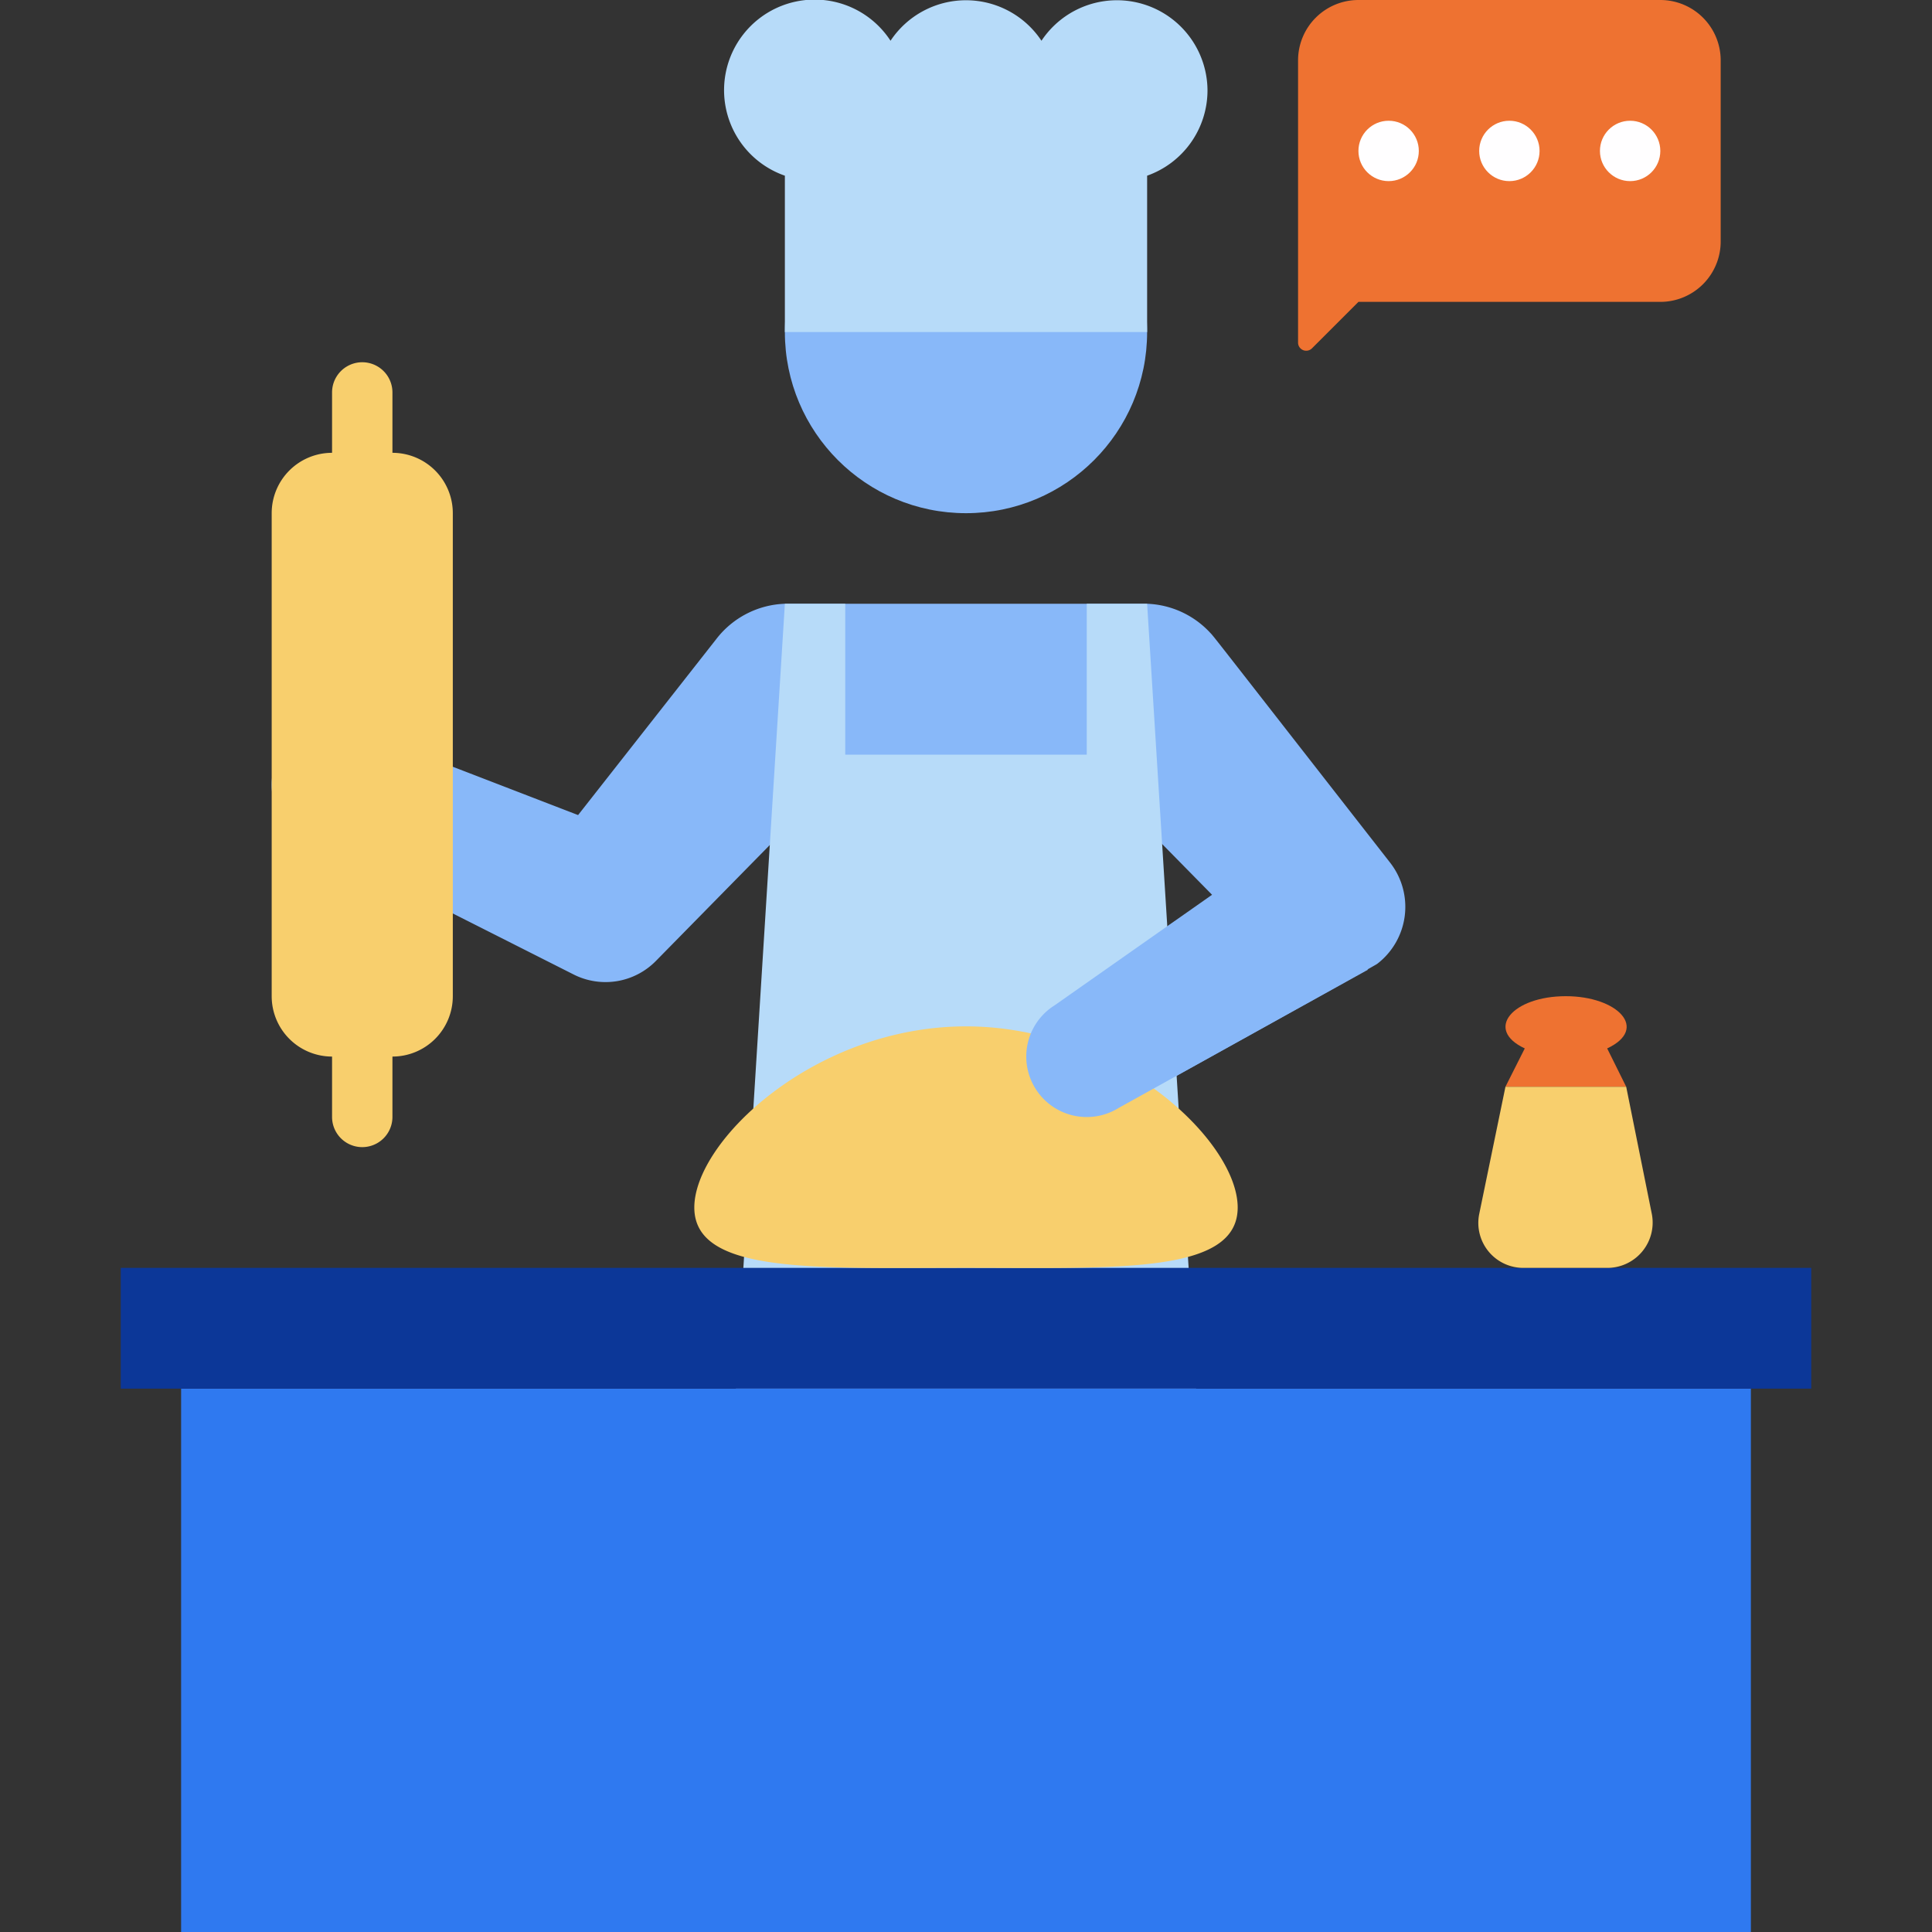 <svg xmlns="http://www.w3.org/2000/svg" viewBox="0 0 64 64"><rect x="0" y="0" width="64" height="64" fill="#333333" stroke="none"/><g data-name="18. Cooking"><circle cx="32" cy="11" r="6" fill="#88b8f9"/><path fill="#88b8f9" d="M46.06 28.59c-6.41-8.21-5.79-7.43-6-7.66A3 3 0 0 0 38 20H26a3 3 0 0 0-2.28 1.18L19.15 27l-7.34-2.83a2 2 0 0 0-1.62 3.66L19 32.28a2.34 2.34 0 0 0 2.74-.46l3.93-4C24.9 44.11 25 41.21 25 44h14c0-2.64 0-.88-.28-8.22 0 0 6.81-3.78 6.9-3.85a2.38 2.38 0 0 0 .44-3.34Zm-7.57 2.22-.14-3 1.83 1.86Z"/><path fill="#b7dbf9" d="M40 3a3 3 0 0 0-5.5-1.65 3 3 0 0 0-5 0A3 3 0 1 0 26 5.82V11h12V5.82A3 3 0 0 0 40 3Z"/><path fill="#ee7231" d="M57 2v6a2 2 0 0 1-2 2H45l-1.54 1.54a.27.27 0 0 1-.46-.18V2a2 2 0 0 1 2-2h10a2 2 0 0 1 2 2Z"/><circle cx="50" cy="5" r="1" fill="#fffeff"/><circle cx="54" cy="5" r="1" fill="#fffeff"/><circle cx="46" cy="5" r="1" fill="#fffeff"/><path fill="#b7dbf9" d="M40 52H24l2-32h2v5h8v-5h2l2 32z"/><path fill="#2f79f0" d="M6 46h52v18H6z"/><path fill="#0c3798" d="M4 42h56v4H4z"/><path fill="#ee7231" d="M51.87 33c-1.76 0-2.71 1.1-1.36 1.73L49.87 36h4l-.63-1.27c1.39-.65.35-1.73-1.37-1.73Z"/><path fill="#f8cf6d" d="M53.26 42h-2.77A1.49 1.49 0 0 1 49 40.22l.87-4.22h4l.85 4.22A1.5 1.5 0 0 1 53.26 42zM41 40c0 2.21-4 2-9 2s-9 .21-9-2 4-6 9-6 9 3.79 9 6z"/><path fill="#88b8f9" d="m45.32 32.12-8.26 4.58a2 2 0 0 1-2.12-3.4l5.24-3.68"/><path fill="#f8cf6d" d="M13 15v-2a1 1 0 0 0-2 0v2a2 2 0 0 0-2 2v16a2 2 0 0 0 2 2v2a1 1 0 0 0 2 0v-2a2 2 0 0 0 2-2V17a2 2 0 0 0-2-2Z"/></g></svg>